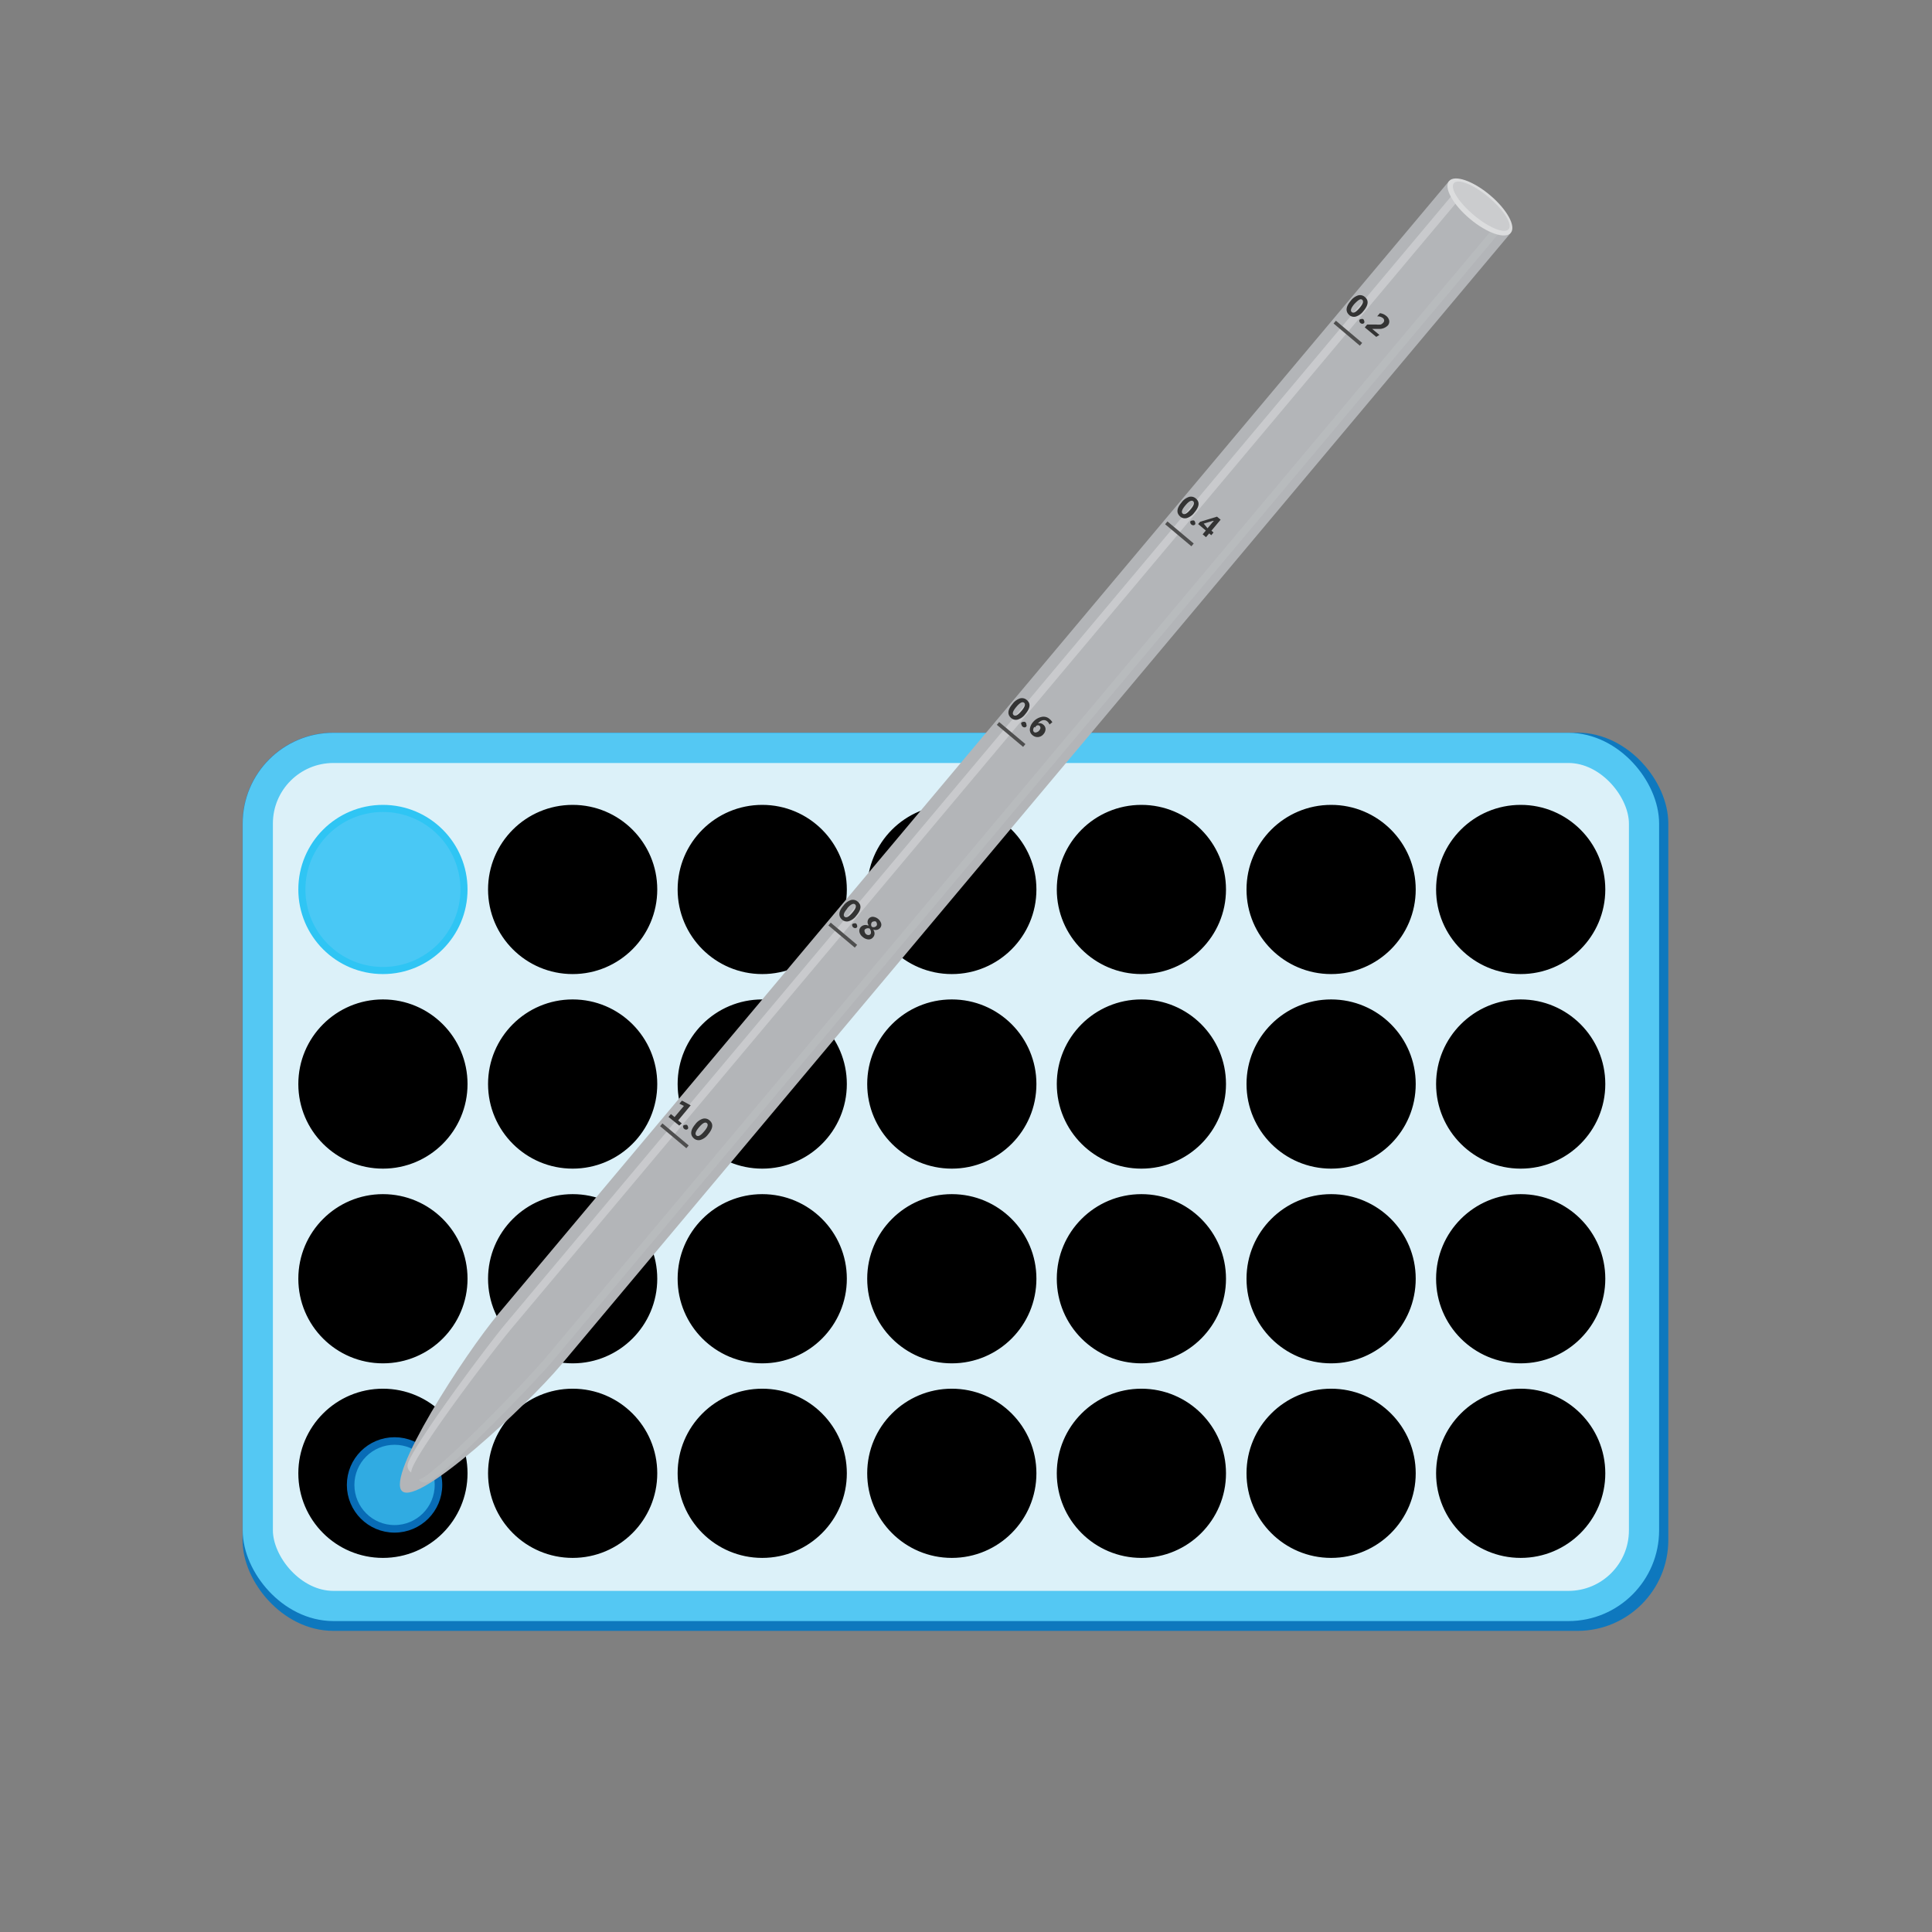 <svg xmlns="http://www.w3.org/2000/svg" xmlns:xlink="http://www.w3.org/1999/xlink" viewbox="0 0 128 128" width="128" height="128"><rect width="100%" height="100%" fill="#808080" stroke="none"/><defs><style>.cls-1{isolation:isolate;stroke:none;}.cls-2,.cls-3{fill:#dcf1f9;stroke:none;}.cls-10,.cls-11,.cls-12,.cls-13,.cls-14,.cls-15,.cls-16,.cls-17,.cls-18,.cls-19,.cls-2,.cls-20,.cls-21,.cls-22,.cls-23,.cls-24,.cls-25,.cls-26,.cls-27,.cls-28,.cls-29,.cls-3,.cls-30,.cls-31,.cls-32,.cls-38,.cls-4,.cls-5,.cls-6,.cls-7,.cls-8,.cls-9{stroke-miterlimit:10;}.cls-2{stroke-width:2.02px;stroke:url(#未命名的渐变_608);}.cls-3{stroke-width:2px;stroke:url(#未命名的渐变_600);}.cls-10,.cls-11,.cls-12,.cls-13,.cls-14,.cls-15,.cls-16,.cls-17,.cls-18,.cls-19,.cls-20,.cls-21,.cls-22,.cls-23,.cls-24,.cls-25,.cls-27,.cls-28,.cls-29,.cls-30,.cls-31,.cls-32,.cls-4,.cls-5,.cls-6,.cls-7,.cls-8,.cls-9{stroke-width:0.47px;}.cls-4{fill:url(#未命名的渐变_565);stroke:url(#未命名的渐变_573);}.cls-5{fill:url(#未命名的渐变_565-2);stroke:url(#未命名的渐变_573-2);}.cls-6{fill:url(#未命名的渐变_565-3);stroke:url(#未命名的渐变_573-3);}.cls-7{fill:url(#未命名的渐变_565-4);stroke:url(#未命名的渐变_573-4);}.cls-8{fill:url(#未命名的渐变_565-5);stroke:url(#未命名的渐变_573-5);}.cls-9{fill:url(#未命名的渐变_565-6);stroke:url(#未命名的渐变_573-6);}.cls-10{fill:url(#未命名的渐变_565-7);stroke:url(#未命名的渐变_573-7);}.cls-11{fill:url(#未命名的渐变_565-8);stroke:url(#未命名的渐变_573-8);}.cls-12{fill:url(#未命名的渐变_565-9);stroke:url(#未命名的渐变_573-9);}.cls-13{fill:url(#未命名的渐变_565-10);stroke:url(#未命名的渐变_573-10);}.cls-14{fill:url(#未命名的渐变_565-11);stroke:url(#未命名的渐变_573-11);}.cls-15{fill:url(#未命名的渐变_565-12);stroke:url(#未命名的渐变_573-12);}.cls-16{fill:url(#未命名的渐变_565-13);stroke:url(#未命名的渐变_573-13);}.cls-17{fill:url(#未命名的渐变_565-14);stroke:url(#未命名的渐变_573-14);}.cls-18{fill:url(#未命名的渐变_565-15);stroke:url(#未命名的渐变_573-15);}.cls-19{fill:url(#未命名的渐变_565-16);stroke:url(#未命名的渐变_573-16);}.cls-20{fill:url(#未命名的渐变_565-17);stroke:url(#未命名的渐变_573-17);}.cls-21{fill:url(#未命名的渐变_565-18);stroke:url(#未命名的渐变_573-18);}.cls-22{fill:url(#未命名的渐变_565-19);stroke:url(#未命名的渐变_573-19);}.cls-23{fill:url(#未命名的渐变_565-20);stroke:url(#未命名的渐变_573-20);}.cls-24{fill:url(#未命名的渐变_565-21);stroke:url(#未命名的渐变_573-21);}.cls-25{fill:url(#未命名的渐变_565-22);stroke:url(#未命名的渐变_573-22);}.cls-26{stroke-width:0.5px;fill:url(#未命名的渐变_634);stroke:url(#未命名的渐变_617);}.cls-27{fill:url(#未命名的渐变_565-23);stroke:url(#未命名的渐变_573-23);}.cls-28{fill:url(#未命名的渐变_565-24);stroke:url(#未命名的渐变_573-24);}.cls-29{fill:url(#未命名的渐变_565-25);stroke:url(#未命名的渐变_573-25);}.cls-30{fill:url(#未命名的渐变_565-26);stroke:url(#未命名的渐变_573-26);}.cls-31{fill:url(#未命名的渐变_565-27);stroke:url(#未命名的渐变_573-27);}.cls-32{fill:url(#未命名的渐变_565-28);stroke:url(#未命名的渐变_573-28);}.cls-33{fill:url(#未命名的渐变_16);stroke:none;}.cls-34{fill:#c2c4c5;opacity:0.4;mix-blend-mode:multiply;stroke:none;}.cls-35{fill:#fff;opacity:0.29;stroke:none;}.cls-36{fill:url(#未命名的渐变_56);stroke:none;}.cls-37{fill:url(#未命名的渐变_31);stroke:none;}.cls-38{fill:none;stroke:#4e4e4e;stroke-width:0.24px;}.cls-39{fill:#333;stroke:none;}</style><linearGradient id="&#x672A;&#x547D;&#x540D;&#x7684;&#x6E10;&#x53D8;_608" x1="14.58" y1="56.61" x2="112.01" y2="99.99" gradientunits="userSpaceOnUse"><stop offset="0" stop-color="#0e78be"/><stop offset="0.4" stop-color="#ccecfc"/><stop offset="0.47" stop-color="#c0e4f8"/><stop offset="0.59" stop-color="#9fd0ed"/><stop offset="0.75" stop-color="#69afdb"/><stop offset="0.95" stop-color="#2082c3"/><stop offset="1" stop-color="#0c75bc"/></linearGradient><linearGradient id="&#x672A;&#x547D;&#x540D;&#x7684;&#x6E10;&#x53D8;_600" x1="14.66" y1="56.46" x2="111.33" y2="99.5" gradientunits="userSpaceOnUse"><stop offset="0" stop-color="#54c8f3"/><stop offset="0.4" stop-color="#ccecfc"/><stop offset="0.51" stop-color="#c0e7fa"/><stop offset="0.7" stop-color="#9fdaf6"/><stop offset="0.96" stop-color="#6ac4ee"/><stop offset="1" stop-color="#60c0ed"/></linearGradient><radialGradient id="&#x672A;&#x547D;&#x540D;&#x7684;&#x6E10;&#x53D8;_565" cx="24.22" cy="57.78" r="7.19" gradientunits="userSpaceOnUse"><stop offset="0" stop-color="#e5f5fd"/><stop offset="0.13" stop-color="#d9f1fc"/><stop offset="0.37" stop-color="#b8e8fb"/><stop offset="0.69" stop-color="#83d9f8"/><stop offset="0.99" stop-color="#49c8f5"/></radialGradient><radialGradient id="&#x672A;&#x547D;&#x540D;&#x7684;&#x6E10;&#x53D8;_573" cx="25.37" cy="58.93" r="5.6" gradientunits="userSpaceOnUse"><stop offset="0" stop-color="#e5f5fd"/><stop offset="0.12" stop-color="#d9f2fc"/><stop offset="0.33" stop-color="#b8e9fb"/><stop offset="0.61" stop-color="#82dbf8"/><stop offset="0.95" stop-color="#39c8f5"/><stop offset="1" stop-color="#2fc5f4"/></radialGradient><radialGradient id="&#x672A;&#x547D;&#x540D;&#x7684;&#x6E10;&#x53D8;_565-2" cx="36.79" cy="57.78" r="7.19" xlink:href="#&#x672A;&#x547D;&#x540D;&#x7684;&#x6E10;&#x53D8;_565"><radialGradient id="&#x672A;&#x547D;&#x540D;&#x7684;&#x6E10;&#x53D8;_573-2" cx="37.94" cy="58.93" r="5.6" xlink:href="#&#x672A;&#x547D;&#x540D;&#x7684;&#x6E10;&#x53D8;_573"><radialGradient id="&#x672A;&#x547D;&#x540D;&#x7684;&#x6E10;&#x53D8;_565-3" cx="49.35" cy="57.78" r="7.19" xlink:href="#&#x672A;&#x547D;&#x540D;&#x7684;&#x6E10;&#x53D8;_565"><radialGradient id="&#x672A;&#x547D;&#x540D;&#x7684;&#x6E10;&#x53D8;_573-3" cx="50.5" cy="58.93" r="5.6" xlink:href="#&#x672A;&#x547D;&#x540D;&#x7684;&#x6E10;&#x53D8;_573"><radialGradient id="&#x672A;&#x547D;&#x540D;&#x7684;&#x6E10;&#x53D8;_565-4" cx="61.91" cy="57.78" r="7.19" xlink:href="#&#x672A;&#x547D;&#x540D;&#x7684;&#x6E10;&#x53D8;_565"><radialGradient id="&#x672A;&#x547D;&#x540D;&#x7684;&#x6E10;&#x53D8;_573-4" cx="63.06" cy="58.93" r="5.6" xlink:href="#&#x672A;&#x547D;&#x540D;&#x7684;&#x6E10;&#x53D8;_573"><radialGradient id="&#x672A;&#x547D;&#x540D;&#x7684;&#x6E10;&#x53D8;_565-5" cx="74.47" cy="57.78" r="7.19" xlink:href="#&#x672A;&#x547D;&#x540D;&#x7684;&#x6E10;&#x53D8;_565"><radialGradient id="&#x672A;&#x547D;&#x540D;&#x7684;&#x6E10;&#x53D8;_573-5" cx="75.62" cy="58.93" r="5.6" xlink:href="#&#x672A;&#x547D;&#x540D;&#x7684;&#x6E10;&#x53D8;_573"><radialGradient id="&#x672A;&#x547D;&#x540D;&#x7684;&#x6E10;&#x53D8;_565-6" cx="87.04" cy="57.78" r="7.19" xlink:href="#&#x672A;&#x547D;&#x540D;&#x7684;&#x6E10;&#x53D8;_565"><radialGradient id="&#x672A;&#x547D;&#x540D;&#x7684;&#x6E10;&#x53D8;_573-6" cx="88.19" cy="58.93" r="5.6" xlink:href="#&#x672A;&#x547D;&#x540D;&#x7684;&#x6E10;&#x53D8;_573"><radialGradient id="&#x672A;&#x547D;&#x540D;&#x7684;&#x6E10;&#x53D8;_565-7" cx="99.6" cy="57.78" r="7.19" xlink:href="#&#x672A;&#x547D;&#x540D;&#x7684;&#x6E10;&#x53D8;_565"><radialGradient id="&#x672A;&#x547D;&#x540D;&#x7684;&#x6E10;&#x53D8;_573-7" cx="100.75" cy="58.93" r="5.6" xlink:href="#&#x672A;&#x547D;&#x540D;&#x7684;&#x6E10;&#x53D8;_573"><radialGradient id="&#x672A;&#x547D;&#x540D;&#x7684;&#x6E10;&#x53D8;_565-8" cx="24.22" cy="70.67" r="7.19" xlink:href="#&#x672A;&#x547D;&#x540D;&#x7684;&#x6E10;&#x53D8;_565"><radialGradient id="&#x672A;&#x547D;&#x540D;&#x7684;&#x6E10;&#x53D8;_573-8" cx="25.37" cy="71.82" r="5.6" xlink:href="#&#x672A;&#x547D;&#x540D;&#x7684;&#x6E10;&#x53D8;_573"><radialGradient id="&#x672A;&#x547D;&#x540D;&#x7684;&#x6E10;&#x53D8;_565-9" cx="36.79" cy="70.67" r="7.19" xlink:href="#&#x672A;&#x547D;&#x540D;&#x7684;&#x6E10;&#x53D8;_565"><radialGradient id="&#x672A;&#x547D;&#x540D;&#x7684;&#x6E10;&#x53D8;_573-9" cx="37.94" cy="71.82" r="5.6" xlink:href="#&#x672A;&#x547D;&#x540D;&#x7684;&#x6E10;&#x53D8;_573"><radialGradient id="&#x672A;&#x547D;&#x540D;&#x7684;&#x6E10;&#x53D8;_565-10" cx="49.35" cy="70.67" r="7.19" xlink:href="#&#x672A;&#x547D;&#x540D;&#x7684;&#x6E10;&#x53D8;_565"><radialGradient id="&#x672A;&#x547D;&#x540D;&#x7684;&#x6E10;&#x53D8;_573-10" cx="50.5" cy="71.82" r="5.6" xlink:href="#&#x672A;&#x547D;&#x540D;&#x7684;&#x6E10;&#x53D8;_573"><radialGradient id="&#x672A;&#x547D;&#x540D;&#x7684;&#x6E10;&#x53D8;_565-11" cx="61.91" cy="70.67" r="7.19" xlink:href="#&#x672A;&#x547D;&#x540D;&#x7684;&#x6E10;&#x53D8;_565"><radialGradient id="&#x672A;&#x547D;&#x540D;&#x7684;&#x6E10;&#x53D8;_573-11" cx="63.06" cy="71.82" r="5.6" xlink:href="#&#x672A;&#x547D;&#x540D;&#x7684;&#x6E10;&#x53D8;_573"><radialGradient id="&#x672A;&#x547D;&#x540D;&#x7684;&#x6E10;&#x53D8;_565-12" cx="74.47" cy="70.67" r="7.19" xlink:href="#&#x672A;&#x547D;&#x540D;&#x7684;&#x6E10;&#x53D8;_565"><radialGradient id="&#x672A;&#x547D;&#x540D;&#x7684;&#x6E10;&#x53D8;_573-12" cx="75.62" cy="71.82" r="5.6" xlink:href="#&#x672A;&#x547D;&#x540D;&#x7684;&#x6E10;&#x53D8;_573"><radialGradient id="&#x672A;&#x547D;&#x540D;&#x7684;&#x6E10;&#x53D8;_565-13" cx="87.04" cy="70.67" r="7.19" xlink:href="#&#x672A;&#x547D;&#x540D;&#x7684;&#x6E10;&#x53D8;_565"><radialGradient id="&#x672A;&#x547D;&#x540D;&#x7684;&#x6E10;&#x53D8;_573-13" cx="88.19" cy="71.82" r="5.6" xlink:href="#&#x672A;&#x547D;&#x540D;&#x7684;&#x6E10;&#x53D8;_573"><radialGradient id="&#x672A;&#x547D;&#x540D;&#x7684;&#x6E10;&#x53D8;_565-14" cx="99.6" cy="70.67" r="7.19" xlink:href="#&#x672A;&#x547D;&#x540D;&#x7684;&#x6E10;&#x53D8;_565"><radialGradient id="&#x672A;&#x547D;&#x540D;&#x7684;&#x6E10;&#x53D8;_573-14" cx="100.75" cy="71.82" r="5.6" xlink:href="#&#x672A;&#x547D;&#x540D;&#x7684;&#x6E10;&#x53D8;_573"><radialGradient id="&#x672A;&#x547D;&#x540D;&#x7684;&#x6E10;&#x53D8;_565-15" cx="24.22" cy="83.57" r="7.19" xlink:href="#&#x672A;&#x547D;&#x540D;&#x7684;&#x6E10;&#x53D8;_565"><radialGradient id="&#x672A;&#x547D;&#x540D;&#x7684;&#x6E10;&#x53D8;_573-15" cx="25.37" cy="84.72" r="5.6" xlink:href="#&#x672A;&#x547D;&#x540D;&#x7684;&#x6E10;&#x53D8;_573"><radialGradient id="&#x672A;&#x547D;&#x540D;&#x7684;&#x6E10;&#x53D8;_565-16" cx="36.79" cy="83.57" r="7.19" xlink:href="#&#x672A;&#x547D;&#x540D;&#x7684;&#x6E10;&#x53D8;_565"><radialGradient id="&#x672A;&#x547D;&#x540D;&#x7684;&#x6E10;&#x53D8;_573-16" cx="37.94" cy="84.72" r="5.6" xlink:href="#&#x672A;&#x547D;&#x540D;&#x7684;&#x6E10;&#x53D8;_573"><radialGradient id="&#x672A;&#x547D;&#x540D;&#x7684;&#x6E10;&#x53D8;_565-17" cx="49.35" cy="83.57" r="7.19" xlink:href="#&#x672A;&#x547D;&#x540D;&#x7684;&#x6E10;&#x53D8;_565"><radialGradient id="&#x672A;&#x547D;&#x540D;&#x7684;&#x6E10;&#x53D8;_573-17" cx="50.5" cy="84.72" r="5.6" xlink:href="#&#x672A;&#x547D;&#x540D;&#x7684;&#x6E10;&#x53D8;_573"><radialGradient id="&#x672A;&#x547D;&#x540D;&#x7684;&#x6E10;&#x53D8;_565-18" cx="61.91" cy="83.57" r="7.19" xlink:href="#&#x672A;&#x547D;&#x540D;&#x7684;&#x6E10;&#x53D8;_565"><radialGradient id="&#x672A;&#x547D;&#x540D;&#x7684;&#x6E10;&#x53D8;_573-18" cx="63.06" cy="84.72" r="5.6" xlink:href="#&#x672A;&#x547D;&#x540D;&#x7684;&#x6E10;&#x53D8;_573"><radialGradient id="&#x672A;&#x547D;&#x540D;&#x7684;&#x6E10;&#x53D8;_565-19" cx="74.47" cy="83.57" r="7.19" xlink:href="#&#x672A;&#x547D;&#x540D;&#x7684;&#x6E10;&#x53D8;_565"><radialGradient id="&#x672A;&#x547D;&#x540D;&#x7684;&#x6E10;&#x53D8;_573-19" cx="75.62" cy="84.72" r="5.6" xlink:href="#&#x672A;&#x547D;&#x540D;&#x7684;&#x6E10;&#x53D8;_573"><radialGradient id="&#x672A;&#x547D;&#x540D;&#x7684;&#x6E10;&#x53D8;_565-20" cx="87.04" cy="83.57" r="7.19" xlink:href="#&#x672A;&#x547D;&#x540D;&#x7684;&#x6E10;&#x53D8;_565"><radialGradient id="&#x672A;&#x547D;&#x540D;&#x7684;&#x6E10;&#x53D8;_573-20" cx="88.19" cy="84.72" r="5.6" xlink:href="#&#x672A;&#x547D;&#x540D;&#x7684;&#x6E10;&#x53D8;_573"><radialGradient id="&#x672A;&#x547D;&#x540D;&#x7684;&#x6E10;&#x53D8;_565-21" cx="99.6" cy="83.57" r="7.19" xlink:href="#&#x672A;&#x547D;&#x540D;&#x7684;&#x6E10;&#x53D8;_565"><radialGradient id="&#x672A;&#x547D;&#x540D;&#x7684;&#x6E10;&#x53D8;_573-21" cx="100.75" cy="84.72" r="5.6" xlink:href="#&#x672A;&#x547D;&#x540D;&#x7684;&#x6E10;&#x53D8;_573"><radialGradient id="&#x672A;&#x547D;&#x540D;&#x7684;&#x6E10;&#x53D8;_565-22" cx="24.22" cy="96.46" r="7.19" xlink:href="#&#x672A;&#x547D;&#x540D;&#x7684;&#x6E10;&#x53D8;_565"><radialGradient id="&#x672A;&#x547D;&#x540D;&#x7684;&#x6E10;&#x53D8;_573-22" cx="25.37" cy="97.61" r="5.6" xlink:href="#&#x672A;&#x547D;&#x540D;&#x7684;&#x6E10;&#x53D8;_573"><radialGradient id="&#x672A;&#x547D;&#x540D;&#x7684;&#x6E10;&#x53D8;_634" cx="25.51" cy="97.75" r="3.89" gradientunits="userSpaceOnUse"><stop offset="0.03" stop-color="#dcf2fd"/><stop offset="0.56" stop-color="#6cc4eb"/><stop offset="0.86" stop-color="#30abe2"/></radialGradient><radialGradient id="&#x672A;&#x547D;&#x540D;&#x7684;&#x6E10;&#x53D8;_617" cx="26.14" cy="98.38" r="3.16" gradientunits="userSpaceOnUse"><stop offset="0" stop-color="#e5f5fd"/><stop offset="0.1" stop-color="#d9edf9"/><stop offset="0.28" stop-color="#b8d9ee"/><stop offset="0.52" stop-color="#82b8dd"/><stop offset="0.82" stop-color="#398bc6"/><stop offset="1" stop-color="#086cb6"/></radialGradient><radialGradient id="&#x672A;&#x547D;&#x540D;&#x7684;&#x6E10;&#x53D8;_565-23" cx="36.79" cy="96.46" r="7.19" xlink:href="#&#x672A;&#x547D;&#x540D;&#x7684;&#x6E10;&#x53D8;_565"><radialGradient id="&#x672A;&#x547D;&#x540D;&#x7684;&#x6E10;&#x53D8;_573-23" cx="37.94" cy="97.61" r="5.6" xlink:href="#&#x672A;&#x547D;&#x540D;&#x7684;&#x6E10;&#x53D8;_573"><radialGradient id="&#x672A;&#x547D;&#x540D;&#x7684;&#x6E10;&#x53D8;_565-24" cx="49.35" cy="96.46" r="7.19" xlink:href="#&#x672A;&#x547D;&#x540D;&#x7684;&#x6E10;&#x53D8;_565"><radialGradient id="&#x672A;&#x547D;&#x540D;&#x7684;&#x6E10;&#x53D8;_573-24" cx="50.5" cy="97.61" r="5.6" xlink:href="#&#x672A;&#x547D;&#x540D;&#x7684;&#x6E10;&#x53D8;_573"><radialGradient id="&#x672A;&#x547D;&#x540D;&#x7684;&#x6E10;&#x53D8;_565-25" cx="61.91" cy="96.46" r="7.19" xlink:href="#&#x672A;&#x547D;&#x540D;&#x7684;&#x6E10;&#x53D8;_565"><radialGradient id="&#x672A;&#x547D;&#x540D;&#x7684;&#x6E10;&#x53D8;_573-25" cx="63.06" cy="97.61" r="5.6" xlink:href="#&#x672A;&#x547D;&#x540D;&#x7684;&#x6E10;&#x53D8;_573"><radialGradient id="&#x672A;&#x547D;&#x540D;&#x7684;&#x6E10;&#x53D8;_565-26" cx="74.47" cy="96.46" r="7.19" xlink:href="#&#x672A;&#x547D;&#x540D;&#x7684;&#x6E10;&#x53D8;_565"><radialGradient id="&#x672A;&#x547D;&#x540D;&#x7684;&#x6E10;&#x53D8;_573-26" cx="75.62" cy="97.61" r="5.6" xlink:href="#&#x672A;&#x547D;&#x540D;&#x7684;&#x6E10;&#x53D8;_573"><radialGradient id="&#x672A;&#x547D;&#x540D;&#x7684;&#x6E10;&#x53D8;_565-27" cx="87.04" cy="96.46" r="7.19" xlink:href="#&#x672A;&#x547D;&#x540D;&#x7684;&#x6E10;&#x53D8;_565"><radialGradient id="&#x672A;&#x547D;&#x540D;&#x7684;&#x6E10;&#x53D8;_573-27" cx="88.19" cy="97.61" r="5.6" xlink:href="#&#x672A;&#x547D;&#x540D;&#x7684;&#x6E10;&#x53D8;_573"><radialGradient id="&#x672A;&#x547D;&#x540D;&#x7684;&#x6E10;&#x53D8;_565-28" cx="99.6" cy="96.46" r="7.19" xlink:href="#&#x672A;&#x547D;&#x540D;&#x7684;&#x6E10;&#x53D8;_565"><radialGradient id="&#x672A;&#x547D;&#x540D;&#x7684;&#x6E10;&#x53D8;_573-28" cx="100.75" cy="97.61" r="5.6" xlink:href="#&#x672A;&#x547D;&#x540D;&#x7684;&#x6E10;&#x53D8;_573"><linearGradient id="&#x672A;&#x547D;&#x540D;&#x7684;&#x6E10;&#x53D8;_16" x1="254.71" y1="204.82" x2="245.27" y2="204.82" gradienttransform="translate(3.43 -260.53) rotate(40)" gradientunits="userSpaceOnUse"><stop offset="0" stop-color="#abadb0"/><stop offset="0.57" stop-color="#f8f8f9"/><stop offset="0.99" stop-color="#b3b5b8"/></linearGradient><linearGradient id="&#x672A;&#x547D;&#x540D;&#x7684;&#x6E10;&#x53D8;_56" x1="250.4" y1="151.51" x2="247.69" y2="147.77" gradienttransform="translate(247.31 -235.05) rotate(90)" gradientunits="userSpaceOnUse"><stop offset="0.01" stop-color="#848689"/><stop offset="0.19" stop-color="#dedfe0"/><stop offset="1" stop-color="#dcddde"/></linearGradient><linearGradient id="&#x672A;&#x547D;&#x540D;&#x7684;&#x6E10;&#x53D8;_31" x1="247.18" y1="148.18" x2="249.79" y2="149.75" gradienttransform="translate(247.3 -235.14) rotate(90)" gradientunits="userSpaceOnUse"><stop offset="0" stop-color="#cbccce"/><stop offset="0.27" stop-color="#bfc0c2"/><stop offset="0.76" stop-color="#9ea0a2"/><stop offset="0.99" stop-color="#8c8e90"/></linearGradient></radialGradient></radialGradient></radialGradient></radialGradient></radialGradient></radialGradient></radialGradient></radialGradient></radialGradient></radialGradient></radialGradient></radialGradient></radialGradient></radialGradient></radialGradient></radialGradient></radialGradient></radialGradient></radialGradient></radialGradient></radialGradient></radialGradient></radialGradient></radialGradient></radialGradient></radialGradient></radialGradient></radialGradient></radialGradient></radialGradient></radialGradient></radialGradient></radialGradient></radialGradient></radialGradient></radialGradient></radialGradient></radialGradient></radialGradient></radialGradient></radialGradient></radialGradient></radialGradient></radialGradient></radialGradient></radialGradient></radialGradient></radialGradient></radialGradient></radialGradient></radialGradient></radialGradient></radialGradient></radialGradient></defs><title>&#x751F;&#x7269;&#x4EEA;&#x5668;</title><g class="cls-1"><g id="Bio_instruments&#x751F;&#x7269;&#x4EEA;&#x5668;" data-name="Bio instruments&#x751F;&#x7269;&#x4EEA;&#x5668;"><rect class="cls-2" x="17.08" y="49.55" width="92.44" height="57.49" rx="5.01" ry="5.01"/><rect class="cls-3" x="17.08" y="49.55" width="91.84" height="56.85" rx="5.01" ry="5.01"/><circle class="cls-4" cx="25.37" cy="58.93" r="5.37"/><circle class="cls-5" cx="37.94" cy="58.93" r="5.37"/><circle class="cls-6" cx="50.5" cy="58.93" r="5.37"/><circle class="cls-7" cx="63.06" cy="58.93" r="5.37"/><circle class="cls-8" cx="75.62" cy="58.93" r="5.37"/><circle class="cls-9" cx="88.19" cy="58.93" r="5.37"/><circle class="cls-10" cx="100.75" cy="58.93" r="5.37"/><circle class="cls-11" cx="25.37" cy="71.82" r="5.37"/><circle class="cls-12" cx="37.94" cy="71.82" r="5.37"/><circle class="cls-13" cx="50.5" cy="71.82" r="5.37"/><circle class="cls-14" cx="63.06" cy="71.82" r="5.37"/><circle class="cls-15" cx="75.62" cy="71.82" r="5.37"/><circle class="cls-16" cx="88.19" cy="71.82" r="5.37"/><circle class="cls-17" cx="100.75" cy="71.82" r="5.37"/><circle class="cls-18" cx="25.37" cy="84.72" r="5.37"/><circle class="cls-19" cx="37.94" cy="84.72" r="5.37"/><circle class="cls-20" cx="50.5" cy="84.72" r="5.37"/><circle class="cls-21" cx="63.06" cy="84.72" r="5.37"/><circle class="cls-22" cx="75.62" cy="84.72" r="5.37"/><circle class="cls-23" cx="88.19" cy="84.72" r="5.37"/><circle class="cls-24" cx="100.75" cy="84.72" r="5.37"/><circle class="cls-25" cx="25.37" cy="97.61" r="5.37"/><circle class="cls-26" cx="26.14" cy="98.38" r="2.91"/><circle class="cls-27" cx="37.94" cy="97.61" r="5.37"/><circle class="cls-28" cx="50.5" cy="97.61" r="5.37"/><circle class="cls-29" cx="63.06" cy="97.61" r="5.37"/><circle class="cls-30" cx="75.62" cy="97.61" r="5.37"/><circle class="cls-31" cx="88.19" cy="97.61" r="5.37"/><circle class="cls-32" cx="100.75" cy="97.61" r="5.37"/><path class="cls-33" d="M96,12,33.06,87c-2.28,2.71-7.54,10.85-6.41,11.8s8.23-5.65,10.51-8.36l62.92-75Z"/><path class="cls-34" d="M99.36,15.39,36.58,90.21c-1.45,1.72-7.47,7.85-8.27,8-.42.05-.55-.13-.56-.19.75,0,6.89-6.26,8.44-8.11L98.83,15.24Z"/><path class="cls-35" d="M96.15,13,33.54,87.65C32.09,89.38,27,96.27,27,97.09a.53.53,0,0,0,.25.47c-.16-.73,5.12-7.73,6.67-9.58L96.5,13.41Z"/><ellipse class="cls-36" cx="98.05" cy="13.71" rx="1.03" ry="2.67" transform="translate(24.52 80.01) rotate(-50)"/><ellipse class="cls-37" cx="98.14" cy="13.66" rx="0.77" ry="2.37" transform="translate(24.59 80.06) rotate(-50)"/><line class="cls-38" x1="43.81" y1="74.52" x2="45.55" y2="75.98"/><line class="cls-38" x1="54.96" y1="61.22" x2="56.71" y2="62.69"/><line class="cls-38" x1="66.12" y1="47.93" x2="67.86" y2="49.39"/><line class="cls-38" x1="77.27" y1="34.64" x2="79.01" y2="36.1"/><line class="cls-38" x1="88.43" y1="21.34" x2="90.17" y2="22.81"/><path class="cls-39" d="M89.48,19.94a1,1,0,0,1,.5-.37.48.48,0,0,1,.45.11q.4.34-.1.93a1,1,0,0,1-.49.36.47.47,0,0,1-.45-.1Q89,20.52,89.48,19.94Zm.25.2q-.34.4-.17.54c.11.09.28,0,.51-.27s.29-.46.18-.55S90,19.86,89.73,20.14Z"/><path class="cls-39" d="M90.06,21.2a.15.15,0,0,1,.12-.06.2.2,0,0,1,.13,0,.19.19,0,0,1,.07.12.15.15,0,0,1,0,.13.15.15,0,0,1-.12.06.2.2,0,0,1-.13-.05.19.19,0,0,1-.07-.12A.15.15,0,0,1,90.06,21.2Z"/><path class="cls-39" d="M91.18,22.32l-.76-.63.16-.19.6,0a1.26,1.26,0,0,0,.29,0,.34.34,0,0,0,.16-.11.2.2,0,0,0,0-.31.57.57,0,0,0-.39-.12l.18-.21a.77.77,0,0,1,.42.18.52.52,0,0,1,.2.32.39.39,0,0,1-.1.32.79.79,0,0,1-.6.22h-.43l.48.4Z"/><path class="cls-39" d="M78.28,33.29a1,1,0,0,1,.5-.37.48.48,0,0,1,.45.11q.4.34-.1.93a1,1,0,0,1-.49.36.47.47,0,0,1-.45-.1Q77.79,33.87,78.28,33.29Zm.25.2q-.34.4-.17.54c.11.09.28,0,.51-.27s.29-.46.18-.55S78.77,33.2,78.53,33.49Z"/><path class="cls-39" d="M78.86,34.55a.15.15,0,0,1,.12-.06.2.2,0,0,1,.13,0,.19.19,0,0,1,.07.12.15.15,0,0,1,0,.13.15.15,0,0,1-.12.06.2.2,0,0,1-.13-.05.19.19,0,0,1-.07-.12A.15.15,0,0,1,78.86,34.55Z"/><path class="cls-39" d="M80.25,35.46l-.14-.12-.21.25-.22-.19.21-.25-.51-.43.13-.15,1.12-.34.24.2-.61.73.14.12ZM80,35l.32-.38.1-.11h0l0,0-.07,0-.6.18Z"/><path class="cls-39" d="M67.08,46.64a1,1,0,0,1,.5-.37.48.48,0,0,1,.45.11q.4.34-.1.93a1,1,0,0,1-.49.36.47.47,0,0,1-.45-.1Q66.59,47.22,67.08,46.64Zm.25.2q-.34.4-.17.54c.11.09.28,0,.51-.27s.29-.46.18-.55S67.57,46.55,67.33,46.84Z"/><path class="cls-39" d="M67.66,47.89a.15.15,0,0,1,.12-.06.2.2,0,0,1,.13,0A.19.19,0,0,1,68,48a.15.15,0,0,1,0,.13.15.15,0,0,1-.12.06.2.2,0,0,1-.13-.05.19.19,0,0,1-.07-.12A.15.15,0,0,1,67.66,47.89Z"/><path class="cls-39" d="M69.53,48a.5.5,0,0,0-.15-.21.34.34,0,0,0-.3-.07.57.57,0,0,0-.31.21h0a.36.36,0,0,1,.35.08.38.38,0,0,1,.15.29.51.51,0,0,1-.13.33.52.52,0,0,1-.35.2.5.5,0,0,1-.38-.12.46.46,0,0,1-.18-.4.85.85,0,0,1,.22-.48A1,1,0,0,1,69,47.5a.59.59,0,0,1,.54.14.72.72,0,0,1,.18.21Zm-1,.16a.33.33,0,0,0-.08.19.18.18,0,0,0,.07.16.18.18,0,0,0,.17,0,.31.31,0,0,0,.16-.11c.11-.13.11-.24,0-.33a.19.19,0,0,0-.16,0A.25.25,0,0,0,68.58,48.2Z"/><path class="cls-39" d="M55.88,60a1,1,0,0,1,.5-.37.48.48,0,0,1,.45.11q.4.34-.1.93a1,1,0,0,1-.49.36.47.47,0,0,1-.45-.1Q55.39,60.57,55.88,60Zm.25.2q-.34.4-.17.54c.11.09.28,0,.51-.27s.29-.46.18-.55S56.37,59.9,56.13,60.18Z"/><path class="cls-39" d="M56.46,61.24a.15.15,0,0,1,.12-.06.2.2,0,0,1,.13,0,.19.19,0,0,1,.07.12.15.15,0,0,1,0,.13.15.15,0,0,1-.12.06.2.2,0,0,1-.13-.05.19.19,0,0,1-.07-.12A.15.15,0,0,1,56.46,61.24Z"/><path class="cls-39" d="M57.55,61.3a.36.36,0,0,1,0-.43.35.35,0,0,1,.29-.13.63.63,0,0,1,.54.44.33.33,0,0,1-.07.3.39.39,0,0,1-.46.1h0a.48.48,0,0,1,.09.27.36.36,0,0,1-.09.24.37.37,0,0,1-.32.15.65.65,0,0,1-.38-.17.57.57,0,0,1-.21-.32.36.36,0,0,1,.08-.32.42.42,0,0,1,.49-.11Zm.08.23a.29.29,0,0,0-.34.06.18.18,0,0,0,0,.15.26.26,0,0,0,.09.15.25.25,0,0,0,.16.06.17.17,0,0,0,.14-.07C57.72,61.8,57.72,61.68,57.63,61.54Zm.46-.23a.17.17,0,0,0,0-.13.19.19,0,0,0-.07-.12.2.2,0,0,0-.14,0,.16.16,0,0,0-.12.06.25.25,0,0,0,0,.29A.25.25,0,0,0,58.09,61.31Z"/><path class="cls-39" d="M45,74.57,44.29,74l.16-.19.24.2.62-.74-.3-.15.17-.2.58.31-.83,1,.24.2Z"/><path class="cls-39" d="M45.26,74.59a.15.15,0,0,1,.12-.06.2.2,0,0,1,.13,0,.19.19,0,0,1,.07.12.15.15,0,0,1,0,.13.15.15,0,0,1-.12.06.2.2,0,0,1-.13-.05.19.19,0,0,1-.07-.12A.15.15,0,0,1,45.26,74.59Z"/><path class="cls-39" d="M46.06,74.49a1,1,0,0,1,.5-.37.48.48,0,0,1,.45.11q.4.34-.1.93a1,1,0,0,1-.49.36.47.47,0,0,1-.45-.1Q45.58,75.07,46.06,74.49Zm.25.2q-.34.4-.17.54t.51-.27q.35-.41.18-.55T46.31,74.69Z"/></g></g></svg>